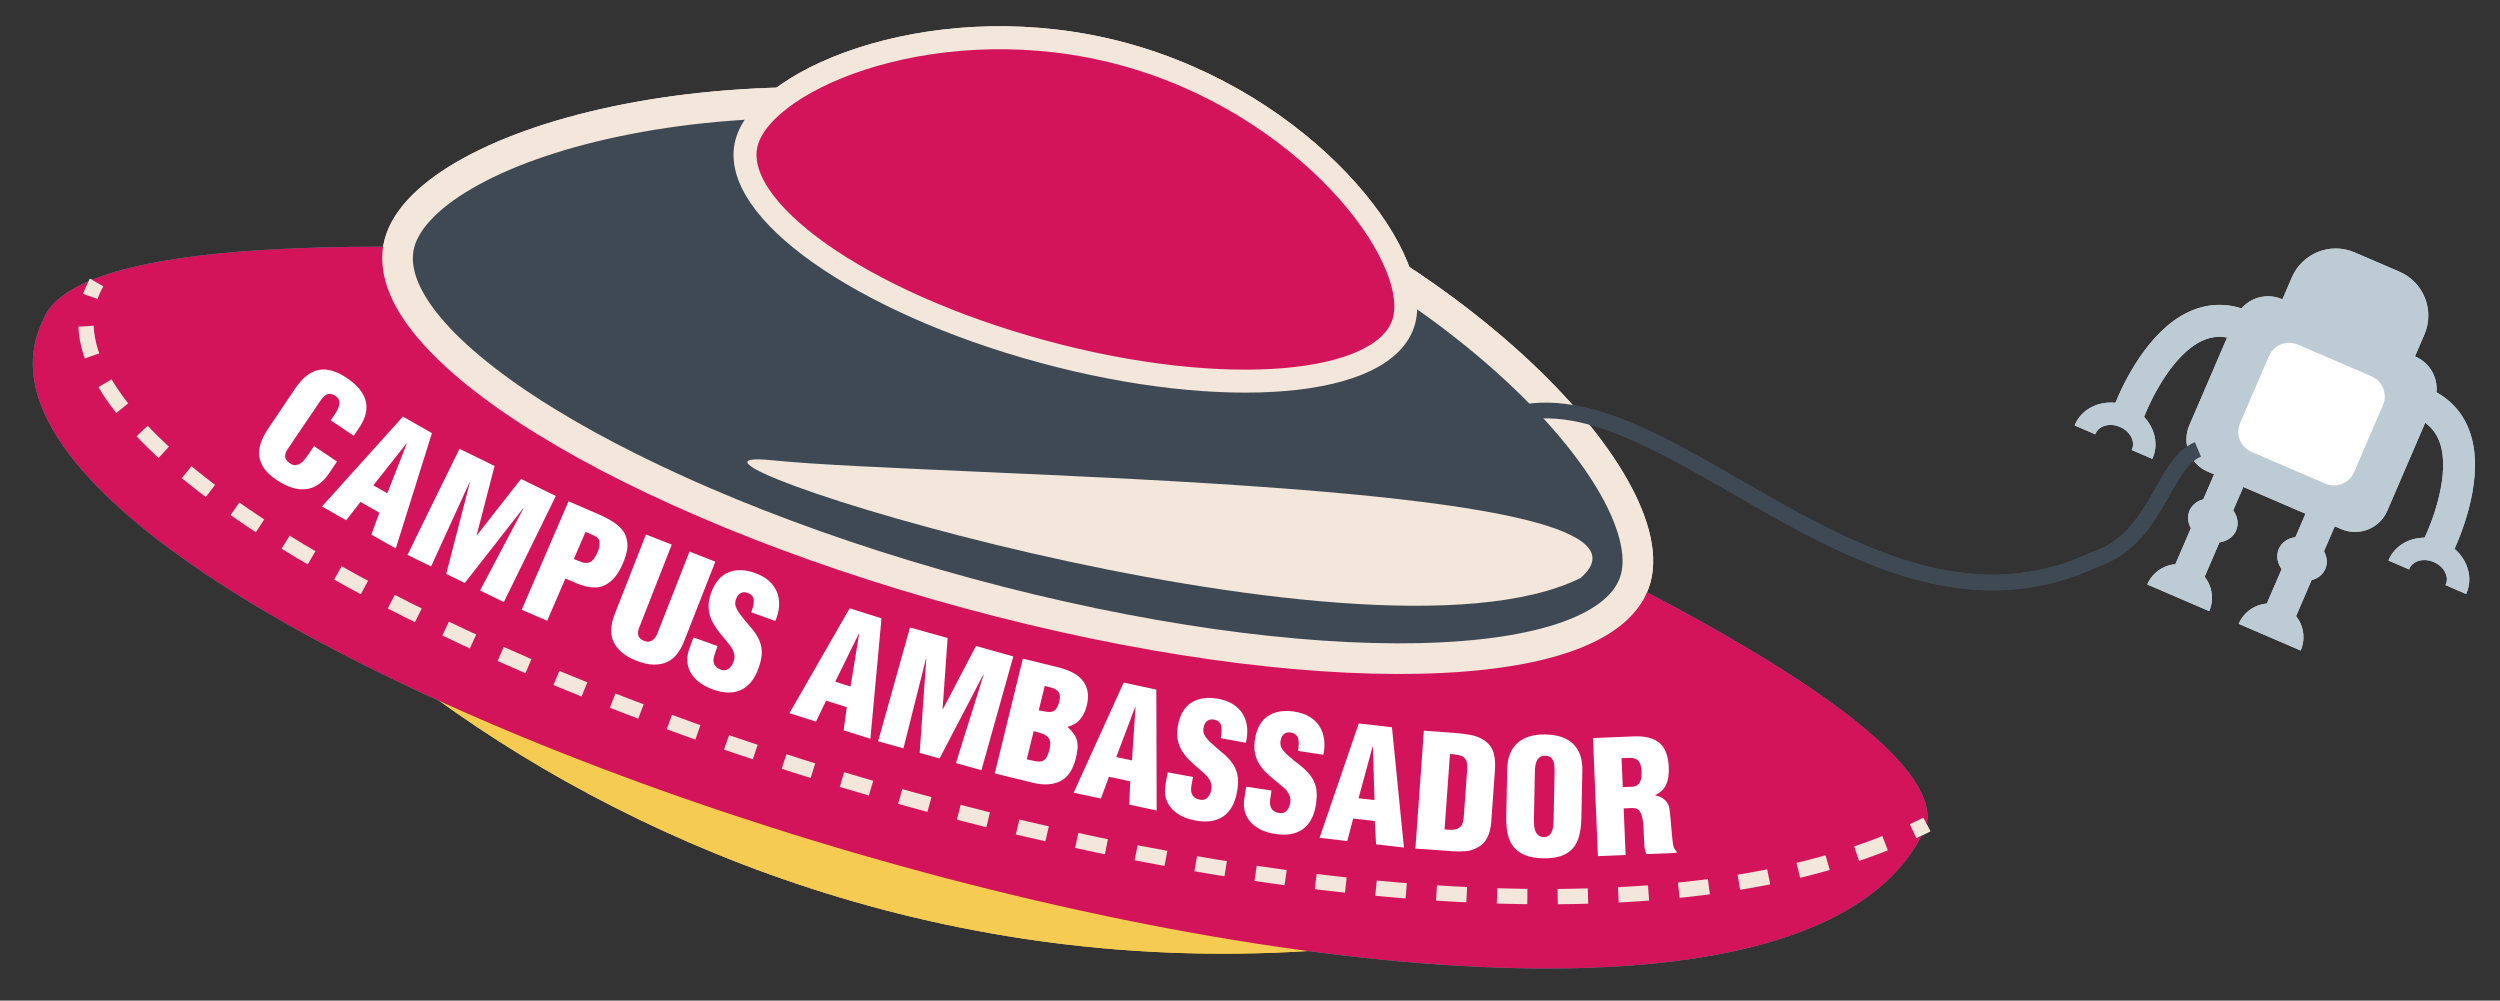 <?xml version="1.0" encoding="utf-8"?>
<!-- Generator: Adobe Illustrator 16.0.0, SVG Export Plug-In . SVG Version: 6.00 Build 0)  -->
<!DOCTYPE svg PUBLIC "-//W3C//DTD SVG 1.1//EN" "http://www.w3.org/Graphics/SVG/1.1/DTD/svg11.dtd">
<svg version="1.1" id="Layer_1" xmlns="http://www.w3.org/2000/svg" xmlns:xlink="http://www.w3.org/1999/xlink" x="0px" y="0px"
	 width="428.456px" height="171.48px" viewBox="0 0 428.456 171.48" enable-background="new 0 0 428.456 171.48"
	 xml:space="preserve">
<rect x="0" y="0" width="428.456" height="171.48" fill="#333333" stroke="none"/>
<path fill="#F6CB51" d="M32.407,75.413c22.137,42.089,136.602,130.39,282.503,64.217"/>
<path fill="#13A89E" d="M123.026,45.255C116.029,44.601,14.45,34.76,7.358,54.93c-28.049,57.09,292.716,157.82,322.871,86.371
	c4.149-21.681-102.542-65.156-102.542-65.156"/>
<path fill="#3F4953" stroke="#F2E7DA" stroke-width="5.251" stroke-miterlimit="10" d="M280.327,99.14
	c-4.692,17.279-55.92,18.42-114.421,2.546C107.407,85.812,63.782,58.932,68.473,41.65c4.689-17.282,60.003-33.489,118.505-17.612
	C245.479,39.912,285.014,81.856,280.327,99.14z"/>
<path fill="#13A89E" stroke="#F2E7DA" stroke-width="3.938" stroke-miterlimit="10" d="M240.617,54.998
	c-3.082,11.345-30.796,13.702-61.905,5.26c-31.106-8.441-53.829-24.483-50.75-35.832c3.08-11.348,33.478-23.595,64.586-15.154
	C223.656,17.713,243.693,43.647,240.617,54.998z"/>
<path fill="#F2E7DA" d="M132.293,78.878c-29.125-2.99,101.329,38.692,138.575,20.184C290.654,82.033,161.797,81.906,132.293,78.878z
	"/>
<g>
	<g>
		<path fill="none" stroke="#F2E7DA" stroke-width="2.625" stroke-miterlimit="10" d="M16.565,48.424
			c-0.443,0.78-0.804,1.575-1.084,2.384"/>
		<path fill="none" stroke="#F2E7DA" stroke-width="2.625" stroke-miterlimit="10" stroke-dasharray="5.197,5.197" d="
			M14.741,55.919c1.932,46.224,221.475,126.042,310.751,87.596"/>
		<path fill="none" stroke="#F2E7DA" stroke-width="2.625" stroke-miterlimit="10" d="M327.87,142.449
			c0.798-0.373,1.584-0.756,2.36-1.148"/>
	</g>
</g>
<g>
	<path fill="#BDCCD4" d="M375.257,87.494c0.423-0.979,1.299-1.647,2.353-1.924l2.047-4.754l5.016,2.159l-1.934,4.488
		c0.747,1.047,0.979,2.331,0.49,3.464c-0.487,1.131-1.578,1.846-2.854,2.024l-3.149,7.314l-5.014-2.159l3.264-7.582
		C374.952,89.568,374.835,88.475,375.257,87.494z"/>
	<path fill="#BDCCD4" d="M367.997,100.167c5.401,2.327,2.688,1.156,10.629,4.576c1.264-2.935-0.093-6.338-3.027-7.601
		C372.663,95.878,369.26,97.231,367.997,100.167z"/>
	<path fill="#BDCCD4" d="M377.413,58.399c1.837-0.848,3.678-0.903,5.626-0.167l1.925-5.107c-3.345-1.262-6.659-1.153-9.853,0.324
		c-7.064,3.27-11.325,12.536-12.566,15.586c-2.96-0.311-5.802,1.106-6.93,3.728c-0.022,0.05-0.035,0.103-0.055,0.15l3.543,1.525
		c0.018-0.05,0.027-0.101,0.05-0.152c0.583-1.354,2.457-1.854,4.178-1.113c1.722,0.741,2.646,2.446,2.063,3.799
		c-0.023,0.051-0.053,0.095-0.077,0.143l3.542,1.525c0.022-0.047,0.05-0.094,0.073-0.144c1.027-2.386,0.354-5.115-1.477-7.047
		C368.683,68.252,372.439,60.693,377.413,58.399z"/>
	<path fill="#BDCCD4" d="M398.514,97.51c0.424-0.981,0.305-2.077-0.218-3.033l2.047-4.753l-5.014-2.16l-1.933,4.489
		c-1.274,0.177-2.367,0.891-2.854,2.024c-0.486,1.131-0.258,2.417,0.49,3.464l-3.149,7.315l5.014,2.157l3.264-7.581
		C397.216,99.156,398.092,98.489,398.514,97.51z"/>
	<path fill="#BDCCD4" d="M394.297,111.491c-5.403-2.326-2.687-1.157-10.63-4.576c1.265-2.935,4.669-4.289,7.605-3.025
		C394.206,105.152,395.562,108.555,394.297,111.491z"/>
	<path fill="#BDCCD4" d="M418.173,75.951c-0.647-1.919-1.872-3.292-3.745-4.204l2.387-4.909c3.217,1.564,5.414,4.049,6.535,7.382
		c2.479,7.38-1.327,16.842-2.687,19.839c2.259,1.937,3.181,4.974,2.051,7.595c-0.021,0.05-0.049,0.096-0.071,0.145l-3.542-1.527
		c0.023-0.046,0.055-0.09,0.078-0.14c0.582-1.355-0.343-3.06-2.065-3.801c-1.721-0.743-3.594-0.243-4.178,1.111
		c-0.023,0.051-0.033,0.104-0.049,0.154l-3.542-1.525c0.019-0.048,0.032-0.1,0.054-0.151c1.028-2.384,3.473-3.771,6.135-3.769
		C417.013,89.063,419.923,81.141,418.173,75.951z"/>
	<path fill="#BDCCD4" d="M411.221,46.565l-3.839-1.656l-3.842-1.65c-4.152-1.79-8.966,0.127-10.755,4.279l-1.859,4.323l11.357,4.891
		l11.357,4.889l1.861-4.321C417.288,53.167,415.372,48.354,411.221,46.565z"/>
	<path fill="#BDCCD4" d="M413.959,61.114l-11.437-4.924l-11.437-4.924c-3.055-1.315-6.6,0.095-7.917,3.151l-7.962,18.491
		c-1.316,3.058,0.094,6.601,3.151,7.917l11.436,4.925l11.435,4.922c3.058,1.318,6.601-0.093,7.918-3.151l7.962-18.491
		C418.426,65.974,417.015,62.431,413.959,61.114z"/>
	<path fill="#F2E7DA" d="M406.442,64.497l-6.323-2.724l-6.324-2.722c-1.9-0.819-4.107,0.059-4.926,1.961l-4.954,11.504
		c-0.819,1.901,0.06,4.109,1.959,4.927l6.325,2.722l6.322,2.724c1.9,0.818,4.106-0.061,4.925-1.963l4.954-11.504
		C409.219,67.521,408.342,65.315,406.442,64.497z"/>
</g>
<path fill="none" stroke="#3F4953" stroke-width="2.697" stroke-miterlimit="10" d="M257.766,71.568
	c26.802-9.746,62.131,42.636,101.114,24.365c10.964-3.655,11.657-16.321,17.799-18.92"/>
<path fill="#F6CB51" d="M32.407,75.413c22.137,42.089,136.602,130.39,282.503,64.217"/>
<path fill="#D4145A" d="M123.026,45.255C116.029,44.601,14.45,34.76,7.358,54.93c-28.049,57.09,292.716,157.82,322.871,86.371
	c4.149-21.681-102.542-65.156-102.542-65.156"/>
<path fill="#3F4953" stroke="#F2E7DA" stroke-width="5.251" stroke-miterlimit="10" d="M280.327,99.14
	c-4.692,17.279-55.92,18.42-114.421,2.546C107.407,85.812,63.782,58.932,68.473,41.65c4.689-17.282,60.003-33.489,118.505-17.612
	C245.479,39.912,285.014,81.856,280.327,99.14z"/>
<path fill="#D4145A" stroke="#F2E7DA" stroke-width="3.938" stroke-miterlimit="10" d="M240.617,54.998
	c-3.082,11.345-30.796,13.702-61.905,5.26c-31.106-8.441-53.829-24.483-50.75-35.832c3.08-11.348,33.478-23.595,64.586-15.154
	C223.656,17.713,243.693,43.647,240.617,54.998z"/>
<path fill="#F2E7DA" d="M132.293,78.878c-29.125-2.99,101.329,38.692,138.575,20.184C290.654,82.033,161.797,81.906,132.293,78.878z
	"/>
<g>
	<g>
		<path fill="none" stroke="#F2E7DA" stroke-width="2.625" stroke-miterlimit="10" d="M16.565,48.424
			c-0.443,0.78-0.804,1.575-1.084,2.384"/>
		<path fill="none" stroke="#F2E7DA" stroke-width="2.625" stroke-miterlimit="10" stroke-dasharray="5.197,5.197" d="
			M14.741,55.919c1.932,46.224,221.475,126.042,310.751,87.596"/>
		<path fill="none" stroke="#F2E7DA" stroke-width="2.625" stroke-miterlimit="10" d="M327.87,142.449
			c0.798-0.373,1.584-0.756,2.36-1.148"/>
	</g>
</g>
<g>
	<path fill="#FFFFFF" d="M56.684,72.036l0.723-1.075c0.482-0.717,0.731-1.336,0.746-1.858c0.014-0.521-0.165-0.908-0.538-1.159
		c-0.603-0.427-1.109-0.551-1.522-0.374c-0.413,0.178-0.805,0.543-1.176,1.096l-5.615,8.295c-0.322,0.478-0.466,0.918-0.433,1.32
		c0.033,0.402,0.311,0.779,0.833,1.13c0.329,0.221,0.643,0.319,0.942,0.292s0.582-0.124,0.848-0.292
		c0.265-0.168,0.504-0.387,0.718-0.656s0.405-0.53,0.577-0.784l1.025-1.523l3.942,2.653l-1.387,2.061
		c-0.482,0.717-1.036,1.305-1.659,1.764c-0.624,0.459-1.309,0.751-2.056,0.878c-0.747,0.126-1.563,0.065-2.448-0.183
		c-0.885-0.249-1.828-0.709-2.829-1.383c-0.911-0.613-1.603-1.253-2.077-1.918c-0.474-0.666-0.759-1.362-0.856-2.089
		c-0.097-0.727-0.015-1.485,0.246-2.275c0.26-0.79,0.677-1.611,1.25-2.462l4.643-6.899c1.236-1.837,2.575-2.899,4.017-3.188
		c1.441-0.288,3.065,0.175,4.873,1.392c0.836,0.563,1.523,1.161,2.063,1.795c0.539,0.634,0.909,1.301,1.111,2
		c0.202,0.7,0.217,1.443,0.047,2.228c-0.171,0.786-0.542,1.604-1.115,2.455l-0.95,1.411L56.684,72.036z"/>
	<path fill="#FFFFFF" d="M55.181,86.799l13.873-15.402l4.973,2.834l-6.201,19.773l-4.176-2.379l1.365-3.759l-3.237-1.845
		l-2.444,3.145L55.181,86.799z M69.722,76.004l-0.047-0.027l-5.688,7.201l2.393,1.363L69.722,76.004z"/>
	<path fill="#FFFFFF" d="M69.834,95.1l8.911-18.184l6.013,2.946l-3.057,11.822l0.048,0.024l7.542-9.624l5.964,2.923l-8.911,18.185
		l-4.073-1.996l7.422-14.043l-0.048-0.023l-9.993,12.783l-3.176-1.557l4.053-15.694l-0.048-0.024l-6.599,14.446L69.834,95.1z"/>
	<path fill="#FFFFFF" d="M89.409,104.503l8.03-18.589l5.18,2.238c0.413,0.178,0.86,0.391,1.342,0.638
		c0.481,0.248,0.944,0.526,1.389,0.835c0.444,0.31,0.841,0.663,1.19,1.058c0.349,0.396,0.597,0.832,0.745,1.307
		c0.262,0.8,0.321,1.571,0.178,2.313c-0.144,0.742-0.38,1.492-0.708,2.253c-0.214,0.495-0.467,0.989-0.758,1.481
		c-0.291,0.491-0.631,0.928-1.021,1.309c-0.39,0.381-0.824,0.693-1.302,0.938c-0.478,0.245-1.015,0.375-1.61,0.393
		c-0.459,0.018-0.909-0.02-1.349-0.112c-0.441-0.092-0.873-0.215-1.297-0.368c-0.424-0.154-0.845-0.326-1.262-0.517
		c-0.418-0.189-0.837-0.366-1.257-0.528l-3.126,7.238L89.409,104.503z M98.344,95.805c0.419,0.162,0.851,0.333,1.292,0.514
		c0.441,0.182,0.896,0.206,1.365,0.075c0.338-0.148,0.613-0.377,0.826-0.687c0.212-0.311,0.39-0.631,0.533-0.962
		c0.079-0.182,0.156-0.383,0.232-0.605c0.076-0.222,0.128-0.444,0.156-0.668c0.028-0.223,0.025-0.445-0.007-0.665
		c-0.033-0.22-0.122-0.41-0.268-0.572c-0.179-0.175-0.412-0.33-0.697-0.463c-0.286-0.133-0.602-0.274-0.949-0.424l-0.471-0.204
		L98.344,95.805z"/>
	<path fill="#FFFFFF" d="M110.703,91.602l4.424,1.735l-5.581,14.225c-0.092,0.236-0.156,0.461-0.193,0.68
		c-0.037,0.217-0.031,0.422,0.019,0.615s0.157,0.377,0.322,0.547c0.165,0.172,0.406,0.318,0.725,0.443
		c0.285,0.113,0.544,0.152,0.78,0.119c0.235-0.033,0.446-0.115,0.633-0.246c0.186-0.129,0.347-0.293,0.483-0.492
		c0.136-0.197,0.243-0.396,0.322-0.598l5.531-14.101l4.424,1.736l-5.354,13.648c-0.316,0.803-0.705,1.512-1.167,2.123
		c-0.463,0.611-1.027,1.076-1.693,1.395c-0.667,0.318-1.439,0.477-2.316,0.469c-0.878-0.006-1.878-0.229-3-0.668
		c-1.877-0.736-3.156-1.766-3.836-3.086c-0.681-1.32-0.64-2.953,0.123-4.896L110.703,91.602z"/>
	<path fill="#FFFFFF" d="M122.979,110.732l-0.484,1.346c-0.098,0.271-0.165,0.539-0.203,0.803s-0.024,0.518,0.042,0.76
		c0.065,0.244,0.192,0.463,0.382,0.654c0.189,0.193,0.461,0.354,0.817,0.48c0.525,0.189,0.976,0.131,1.354-0.172
		c0.377-0.305,0.654-0.703,0.831-1.193c0.146-0.406,0.195-0.781,0.146-1.125c-0.049-0.342-0.152-0.666-0.31-0.973
		c-0.158-0.305-0.355-0.596-0.59-0.871c-0.236-0.275-0.464-0.559-0.685-0.85c-0.555-0.639-1.045-1.256-1.473-1.85
		s-0.764-1.211-1.011-1.855c-0.23-0.637-0.351-1.297-0.363-1.98c-0.012-0.684,0.134-1.449,0.439-2.296
		c0.646-1.795,1.631-2.967,2.957-3.513c1.325-0.547,2.86-0.507,4.605,0.121c0.965,0.348,1.762,0.807,2.389,1.376
		c0.627,0.57,1.079,1.216,1.355,1.937c0.276,0.721,0.389,1.499,0.338,2.33c-0.051,0.833-0.264,1.689-0.637,2.568l-4.116-1.48
		c0.08-0.277,0.168-0.574,0.264-0.894c0.096-0.318,0.15-0.629,0.163-0.932c0.013-0.3-0.046-0.576-0.177-0.824
		c-0.131-0.248-0.377-0.456-0.737-0.624c-0.445-0.198-0.84-0.23-1.185-0.096c-0.345,0.134-0.619,0.404-0.822,0.809
		c-0.275,0.551-0.342,1.042-0.202,1.476c0.141,0.433,0.376,0.88,0.707,1.345c0.652,0.846,1.261,1.586,1.827,2.221
		c0.565,0.633,1.022,1.291,1.371,1.971c0.348,0.68,0.542,1.414,0.584,2.205c0.041,0.789-0.148,1.768-0.569,2.938
		c-0.665,1.846-1.663,3.078-2.996,3.699c-1.333,0.621-2.931,0.596-4.793-0.074c-1.017-0.367-1.846-0.813-2.488-1.34
		c-0.643-0.529-1.121-1.102-1.433-1.721c-0.313-0.619-0.476-1.258-0.489-1.912c-0.013-0.656,0.093-1.297,0.319-1.924l0.731-2.031
		L122.979,110.732z"/>
	<path fill="#FFFFFF" d="M135.292,122.228l10.324-17.975l5.458,1.725l-1.905,20.635l-4.583-1.449l0.544-3.961l-3.553-1.123
		l-1.729,3.588L135.292,122.228z M147.239,108.617l-0.051-0.016l-4.047,8.234l2.626,0.83L147.239,108.617z"/>
	<path fill="#FFFFFF" d="M150.492,127.039l5.465-19.498l6.447,1.807l-0.862,12.18l0.052,0.016l5.672-10.832l6.396,1.793
		l-5.465,19.498l-4.368-1.225l4.753-15.156l-0.052-0.014l-7.508,14.383l-3.406-0.955l1.139-16.168l-0.052-0.014l-3.869,15.402
		L150.492,127.039z"/>
	<path fill="#FFFFFF" d="M170.485,132.554l4.813-19.67l5.979,1.465c0.874,0.213,1.668,0.49,2.381,0.832
		c0.713,0.342,1.301,0.777,1.765,1.307c0.463,0.531,0.777,1.16,0.942,1.885c0.165,0.727,0.126,1.588-0.118,2.584
		c-0.214,0.875-0.58,1.633-1.099,2.275s-1.233,1.084-2.145,1.324l-0.013,0.051c0.452,0.426,0.807,0.828,1.067,1.207
		c0.259,0.379,0.437,0.77,0.533,1.172c0.096,0.404,0.123,0.842,0.082,1.313c-0.042,0.473-0.137,1.014-0.286,1.627
		c-0.488,1.992-1.375,3.309-2.662,3.949c-1.287,0.639-2.866,0.729-4.736,0.271L170.485,132.554z M175.968,130.144
		c0.581,0.123,1.079,0.227,1.495,0.311c0.415,0.082,0.776,0.082,1.083,0c0.307-0.082,0.564-0.279,0.77-0.59
		c0.206-0.311,0.39-0.799,0.552-1.463c0.142-0.576,0.169-1.033,0.085-1.369s-0.253-0.613-0.505-0.832
		c-0.252-0.219-0.576-0.391-0.972-0.516s-0.836-0.256-1.321-0.393L175.968,130.144z M178.021,121.751
		c0.516,0.09,0.96,0.166,1.334,0.229c0.374,0.064,0.699,0.057,0.979-0.023c0.279-0.08,0.517-0.258,0.714-0.535
		c0.197-0.275,0.366-0.703,0.507-1.279c0.12-0.488,0.132-0.881,0.037-1.172c-0.095-0.293-0.265-0.527-0.507-0.709
		c-0.244-0.18-0.543-0.316-0.899-0.414c-0.356-0.096-0.736-0.193-1.138-0.293L178.021,121.751z"/>
	<path fill="#FFFFFF" d="M184.004,135.859l8.573-18.871l5.597,1.199l0.059,20.723l-4.699-1.008l0.166-3.996l-3.643-0.781
		l-1.38,3.736L184.004,135.859z M194.606,121.177l-0.053-0.012l-3.248,8.582l2.693,0.578L194.606,121.177z"/>
	<path fill="#FFFFFF" d="M204.457,133.16l-0.258,1.408c-0.052,0.283-0.075,0.559-0.069,0.824c0.006,0.268,0.061,0.516,0.165,0.744
		c0.104,0.23,0.266,0.424,0.483,0.582c0.218,0.16,0.513,0.273,0.884,0.342c0.549,0.102,0.984-0.029,1.307-0.391
		s0.531-0.799,0.625-1.313c0.078-0.426,0.065-0.803-0.039-1.133s-0.259-0.633-0.464-0.91c-0.206-0.275-0.447-0.529-0.725-0.764
		s-0.548-0.477-0.813-0.727c-0.651-0.539-1.236-1.068-1.754-1.584c-0.519-0.516-0.952-1.072-1.3-1.666
		c-0.331-0.592-0.558-1.225-0.681-1.896s-0.104-1.451,0.059-2.336c0.345-1.877,1.126-3.193,2.345-3.947
		c1.218-0.756,2.739-0.967,4.563-0.631c1.009,0.186,1.87,0.508,2.581,0.969c0.711,0.459,1.262,1.023,1.652,1.689
		c0.39,0.666,0.627,1.414,0.713,2.244c0.085,0.83,0.016,1.711-0.21,2.639l-4.302-0.791c0.034-0.285,0.073-0.594,0.115-0.926
		c0.042-0.33,0.045-0.646,0.009-0.945c-0.037-0.299-0.14-0.561-0.309-0.785c-0.169-0.223-0.446-0.387-0.829-0.494
		c-0.471-0.123-0.866-0.092-1.185,0.098c-0.319,0.189-0.545,0.5-0.679,0.932c-0.182,0.59-0.168,1.086,0.042,1.49
		c0.209,0.404,0.515,0.809,0.917,1.213c0.781,0.729,1.502,1.359,2.164,1.893c0.661,0.533,1.219,1.107,1.674,1.721
		c0.454,0.615,0.766,1.309,0.936,2.08c0.169,0.773,0.142,1.77-0.083,2.992c-0.354,1.93-1.139,3.309-2.353,4.139
		c-1.214,0.828-2.794,1.064-4.742,0.707c-1.063-0.195-1.953-0.502-2.673-0.918s-1.285-0.904-1.694-1.463
		c-0.41-0.561-0.674-1.164-0.793-1.807c-0.12-0.645-0.12-1.295,0.001-1.949l0.391-2.125L204.457,133.16z"/>
	<path fill="#FFFFFF" d="M217.917,135.482l-0.215,1.416c-0.043,0.285-0.058,0.561-0.043,0.826s0.077,0.512,0.188,0.738
		s0.278,0.416,0.501,0.568s0.521,0.256,0.895,0.313c0.551,0.084,0.983-0.059,1.294-0.432c0.311-0.371,0.506-0.814,0.585-1.33
		c0.065-0.428,0.04-0.805-0.074-1.131c-0.114-0.328-0.278-0.625-0.492-0.895c-0.214-0.27-0.464-0.516-0.748-0.742
		c-0.285-0.225-0.563-0.459-0.836-0.701c-0.667-0.52-1.268-1.029-1.802-1.529c-0.534-0.5-0.984-1.041-1.351-1.625
		c-0.349-0.582-0.595-1.207-0.739-1.875s-0.148-1.447-0.013-2.336c0.287-1.887,1.027-3.227,2.222-4.02
		c1.195-0.791,2.708-1.049,4.542-0.77c1.014,0.154,1.884,0.449,2.61,0.889c0.725,0.438,1.293,0.984,1.703,1.639
		c0.41,0.652,0.671,1.395,0.782,2.221c0.11,0.828,0.068,1.709-0.129,2.643l-4.324-0.656c0.025-0.287,0.054-0.598,0.086-0.93
		s0.025-0.646-0.02-0.945c-0.046-0.299-0.157-0.557-0.333-0.773c-0.176-0.219-0.458-0.375-0.843-0.471
		c-0.475-0.107-0.869-0.064-1.181,0.135c-0.313,0.199-0.529,0.516-0.65,0.953c-0.164,0.594-0.134,1.09,0.087,1.488
		c0.222,0.396,0.54,0.791,0.954,1.182c0.803,0.705,1.543,1.314,2.221,1.826c0.677,0.514,1.253,1.07,1.726,1.67s0.806,1.283,1,2.049
		c0.193,0.768,0.196,1.766,0.009,2.992c-0.295,1.939-1.037,3.344-2.224,4.209c-1.188,0.867-2.76,1.15-4.718,0.854
		c-1.068-0.162-1.968-0.441-2.7-0.834c-0.732-0.393-1.312-0.863-1.738-1.412c-0.427-0.547-0.71-1.141-0.849-1.781
		c-0.14-0.639-0.159-1.289-0.059-1.947l0.325-2.135L217.917,135.482z"/>
	<path fill="#FFFFFF" d="M226.15,143.591l6.72-19.609l5.687,0.656l2.051,20.619l-4.774-0.551l-0.219-3.992l-3.702-0.428
		l-1.015,3.852L226.15,143.591z M235.292,127.957l-0.054-0.006l-2.408,8.855l2.736,0.314L235.292,127.957z"/>
	<path fill="#FFFFFF" d="M242.573,145.429l1.449-20.199l5.144,0.369c0.862,0.063,1.77,0.172,2.724,0.332
		c0.954,0.158,1.801,0.49,2.541,0.994c0.429,0.301,0.774,0.646,1.036,1.035c0.261,0.389,0.447,0.809,0.56,1.258
		c0.112,0.451,0.178,0.916,0.197,1.395c0.02,0.48,0.012,0.963-0.022,1.447l-0.643,8.967c-0.092,1.023-0.325,1.885-0.7,2.59
		c-0.375,0.703-0.92,1.246-1.633,1.629c-0.658,0.367-1.35,0.58-2.076,0.637c-0.726,0.055-1.457,0.057-2.193,0.004L242.573,145.429z
		 M247.573,142.132c0.786,0.111,1.399,0.115,1.84,0.012c0.44-0.105,0.771-0.307,0.991-0.607c0.22-0.299,0.361-0.695,0.423-1.188
		c0.063-0.49,0.109-1.078,0.14-1.762l0.474-6.598c0.042-0.594,0.017-1.061-0.076-1.4c-0.093-0.34-0.254-0.605-0.485-0.793
		c-0.23-0.188-0.541-0.318-0.933-0.391c-0.392-0.074-0.875-0.141-1.447-0.199L247.573,142.132z"/>
	<path fill="#FFFFFF" d="M271.016,140.289c-0.023,1.135-0.152,2.135-0.386,3.004s-0.609,1.586-1.125,2.15
		c-0.516,0.566-1.182,0.988-1.998,1.27c-0.816,0.279-1.827,0.406-3.033,0.383c-1.206-0.025-2.215-0.195-3.028-0.508
		c-0.813-0.314-1.469-0.764-1.97-1.352c-0.501-0.586-0.855-1.318-1.062-2.195c-0.208-0.877-0.299-1.883-0.275-3.018l0.169-8.232
		c0.041-1.961,0.629-3.447,1.766-4.461c1.137-1.012,2.75-1.496,4.837-1.453s3.665,0.594,4.733,1.65
		c1.067,1.059,1.581,2.568,1.541,4.529L271.016,140.289z M266.428,132.283c0.006-0.307,0-0.621-0.021-0.947
		c-0.021-0.324-0.082-0.617-0.185-0.881s-0.265-0.482-0.486-0.658c-0.222-0.176-0.53-0.268-0.926-0.275
		c-0.378-0.008-0.681,0.072-0.909,0.238c-0.229,0.166-0.404,0.379-0.526,0.637c-0.123,0.258-0.205,0.549-0.248,0.873
		c-0.043,0.322-0.067,0.637-0.074,0.943l-0.171,8.314c-0.006,0.287,0.005,0.604,0.034,0.945c0.029,0.344,0.099,0.66,0.21,0.949
		c0.111,0.291,0.282,0.533,0.512,0.727s0.534,0.295,0.912,0.303s0.681-0.08,0.91-0.266c0.229-0.184,0.4-0.418,0.514-0.705
		c0.114-0.285,0.188-0.598,0.222-0.939c0.034-0.342,0.054-0.656,0.06-0.945L266.428,132.283z"/>
	<path fill="#FFFFFF" d="M278.601,146.527l-4.748,0.197l-0.846-20.23l6.933-0.291c1.96-0.082,3.439,0.285,4.438,1.098
		c0.998,0.814,1.539,2.229,1.623,4.242c0.045,1.08-0.087,2.014-0.396,2.801s-0.949,1.428-1.919,1.918l0.002,0.055
		c0.671,0.115,1.232,0.389,1.683,0.82c0.451,0.432,0.708,0.998,0.773,1.697c0.053,0.412,0.106,0.914,0.158,1.508
		c0.052,0.592,0.104,1.193,0.157,1.803c0.052,0.611,0.108,1.193,0.167,1.75c0.059,0.557,0.132,0.994,0.217,1.314
		c0.138,0.301,0.301,0.529,0.488,0.684l0.011,0.27l-5.179,0.217c-0.081-0.195-0.147-0.387-0.2-0.574
		c-0.053-0.186-0.093-0.377-0.119-0.576c-0.074-0.896-0.118-1.746-0.134-2.547s-0.072-1.516-0.17-2.141
		c-0.099-0.627-0.268-1.125-0.508-1.492c-0.241-0.369-0.641-0.559-1.199-0.572l-1.565,0.066L278.601,146.527z M278.114,134.9
		l1.619-0.068c0.341-0.014,0.622-0.098,0.841-0.25c0.219-0.154,0.386-0.35,0.502-0.59c0.116-0.238,0.19-0.512,0.222-0.82
		c0.032-0.307,0.042-0.613,0.029-0.92c-0.025-0.594-0.107-1.057-0.248-1.395c-0.14-0.336-0.349-0.58-0.625-0.73
		s-0.627-0.23-1.05-0.24c-0.424-0.008-0.923,0.008-1.498,0.051L278.114,134.9z"/>
</g>
<path fill="#BDCCD4" d="M375.257,87.494c0.423-0.979,1.299-1.647,2.353-1.924l2.047-4.754l5.016,2.159l-1.934,4.488
	c0.747,1.047,0.979,2.331,0.49,3.464c-0.487,1.131-1.578,1.846-2.854,2.024l-3.149,7.314l-5.014-2.159l3.264-7.582
	C374.952,89.568,374.835,88.475,375.257,87.494z"/>
<path fill="#BDCCD4" d="M367.997,100.167c5.401,2.327,2.688,1.156,10.629,4.576c1.264-2.935-0.093-6.338-3.027-7.601
	C372.663,95.878,369.26,97.231,367.997,100.167z"/>
<path fill="#BDCCD4" d="M377.413,58.399c1.837-0.848,3.678-0.903,5.626-0.167l1.925-5.107c-3.345-1.262-6.659-1.153-9.853,0.324
	c-7.064,3.27-11.325,12.536-12.566,15.586c-2.96-0.311-5.802,1.106-6.93,3.728c-0.022,0.05-0.035,0.103-0.055,0.15l3.543,1.525
	c0.018-0.05,0.027-0.101,0.05-0.152c0.583-1.354,2.457-1.854,4.178-1.113c1.722,0.741,2.646,2.446,2.063,3.799
	c-0.023,0.051-0.053,0.095-0.077,0.143l3.542,1.525c0.022-0.047,0.05-0.094,0.073-0.144c1.027-2.386,0.354-5.115-1.477-7.047
	C368.683,68.252,372.439,60.693,377.413,58.399z"/>
<path fill="#BDCCD4" d="M398.514,97.51c0.424-0.981,0.305-2.077-0.218-3.033l2.047-4.753l-5.014-2.16l-1.933,4.489
	c-1.274,0.177-2.367,0.891-2.854,2.024c-0.486,1.131-0.258,2.417,0.49,3.464l-3.149,7.315l5.014,2.157l3.264-7.581
	C397.216,99.156,398.092,98.489,398.514,97.51z"/>
<path fill="#BDCCD4" d="M394.297,111.491c-5.403-2.326-2.687-1.157-10.63-4.576c1.265-2.935,4.669-4.289,7.605-3.025
	C394.206,105.152,395.562,108.555,394.297,111.491z"/>
<path fill="#BDCCD4" d="M418.173,75.951c-0.647-1.919-1.872-3.292-3.745-4.204l2.387-4.909c3.217,1.564,5.414,4.049,6.535,7.382
	c2.479,7.38-1.327,16.842-2.687,19.839c2.259,1.937,3.181,4.974,2.051,7.595c-0.021,0.05-0.049,0.096-0.071,0.145l-3.542-1.527
	c0.023-0.046,0.055-0.09,0.078-0.14c0.582-1.355-0.343-3.06-2.065-3.801c-1.721-0.743-3.594-0.243-4.178,1.111
	c-0.023,0.051-0.033,0.104-0.049,0.154l-3.542-1.525c0.019-0.048,0.032-0.1,0.054-0.151c1.028-2.384,3.473-3.771,6.135-3.769
	C417.013,89.063,419.923,81.141,418.173,75.951z"/>
<path fill="#BDCCD4" d="M411.221,46.565l-3.839-1.656l-3.842-1.65c-4.152-1.79-8.966,0.127-10.755,4.279l-1.859,4.323l11.357,4.891
	l11.357,4.889l1.861-4.321C417.288,53.167,415.372,48.354,411.221,46.565z"/>
<path fill="#BDCCD4" d="M413.959,61.114l-11.437-4.924l-11.437-4.924c-3.055-1.315-6.6,0.095-7.917,3.151l-7.962,18.491
	c-1.316,3.058,0.094,6.601,3.151,7.917l11.436,4.925l11.435,4.922c3.058,1.318,6.601-0.093,7.918-3.151l7.962-18.491
	C418.426,65.974,417.015,62.431,413.959,61.114z"/>
<path fill="#FFFFFF" d="M406.442,64.497l-6.323-2.724l-6.324-2.722c-1.9-0.819-4.107,0.059-4.926,1.961l-4.954,11.504
	c-0.819,1.901,0.06,4.109,1.959,4.927l6.325,2.722l6.322,2.724c1.9,0.818,4.106-0.061,4.925-1.963l4.954-11.504
	C409.219,67.521,408.342,65.315,406.442,64.497z"/>
<path fill="none" stroke="#3F4953" stroke-width="2.697" stroke-miterlimit="10" d="M257.766,71.568
	c26.802-9.746,62.131,42.636,101.114,24.365c10.964-3.655,11.657-16.321,17.799-18.92"/>
</svg>
